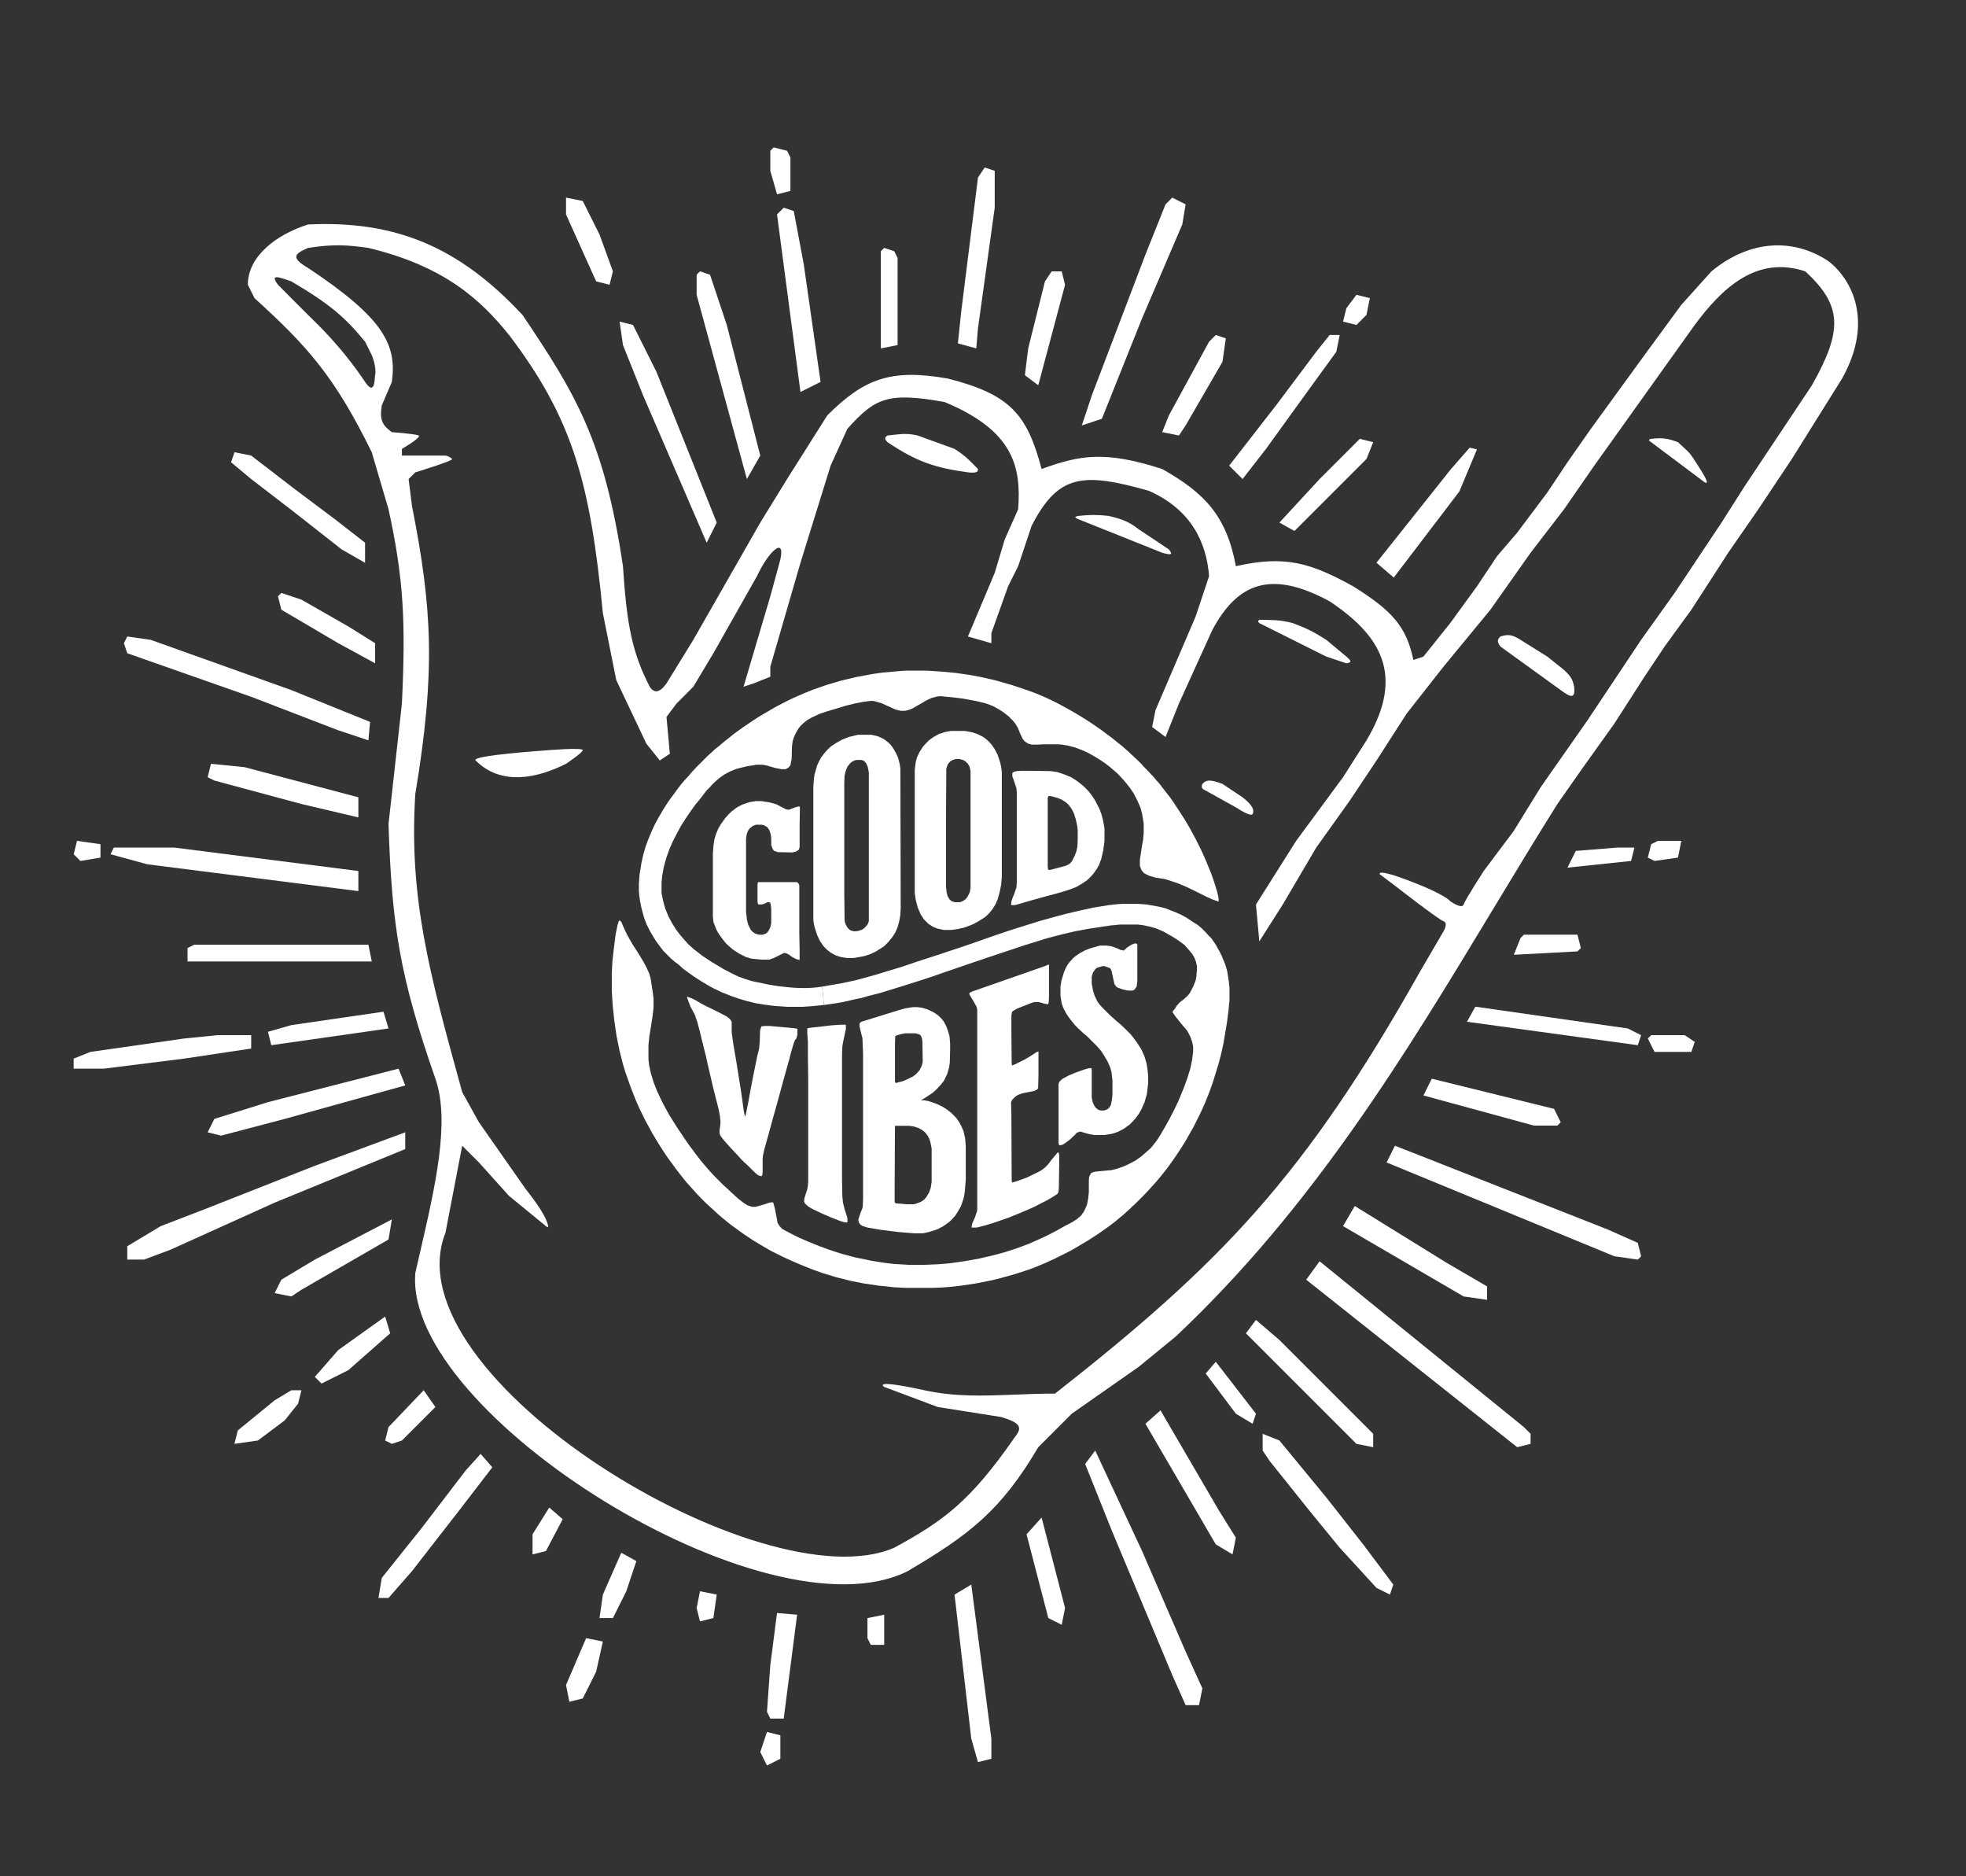 <svg width="587" height="560" viewBox="0 0 587 560" fill="none" xmlns="http://www.w3.org/2000/svg">
<rect x="0" y="0" width="587" height="560" fill="#333333" stroke="none"/>
<path d="M121 338V343L82 359L51 373L43 376H38V372L48 366L61 361L94 348L121 338Z" fill="white"/>
<path d="M327 433L341 463L354 493L359 504L358 509H354L350 500L332 457L324 437L327 433Z" fill="white"/>
<path d="M394 376.5L455 426L457 428V431L453 432L390 382L394 376.5Z" fill="white"/>
<path d="M480 367L489 371L490 375L489 376L482 375L414 347L416.5 342L480 367Z" fill="white"/>
<path d="M38 190L45 191L87 206L110.5 215.5L110 221L101 218L75 208L38 195L37 192L38 190Z" fill="white"/>
<path d="M34 253H52L107 260V266L44 258L33 255L34 253Z" fill="white"/>
<path d="M350 59L354 61L353 67L341 95L329 125L323 127L326 118L342 76L348 61L350 59Z" fill="white"/>
<path d="M185 96L189 97L196 111L214 156L211 162L192 118L186 103L185 96Z" fill="white"/>
<path d="M209 81L212 82L217 97L227 136L223 143L208 88V82L209 81Z" fill="white"/>
<path d="M119 319L121 324L85 334L66 339L62 338L64 334L80 329L119 319Z" fill="white"/>
<path d="M377 428L382 430L396 447L407 461L416 473L415 476L411 474L400 462L391 451L379 436L377 433V428Z" fill="white"/>
<path d="M58 282H110L111 287H56V283L58 282Z" fill="white"/>
<path d="M143.5 434L147 438L137 451L123 469L116 477H113L114 471L126 456L139 439L143.5 434Z" fill="white"/>
<path d="M234 62L237 63L240 79L245 114L239 117L232 64L234 62Z" fill="white"/>
<path d="M290 473L296 519V525L292 526L290 519L285 476L290 473Z" fill="white"/>
<path d="M294 50L297 51V62L292 98L291.5 104L286 102.5L287 93L292 53L294 50Z" fill="white"/>
<path d="M65 309H75V313L55 316L31 319H22V316L27 314L55 310L65 309Z" fill="white"/>
<path d="M375 394L382 400L410 428V432L405 431L372 398L375 394Z" fill="white"/>
<path d="M70 135L75 136L88 146L100 155L109 162V168L102 164L88 153L75 143L69 138L70 135Z" fill="white"/>
<path d="M346.5 421L364 451L369 459L368 464L363 461L342 425L346.5 421Z" fill="white"/>
<path d="M404.5 360L432 377L444 384V388L437 387L401 366L404.5 360Z" fill="white"/>
<path d="M63 228L73 229L107 238V244L90 240L64 233L62 232L63 228Z" fill="white"/>
<path d="M440.5 300.5L486 307L490 309L489 312L438 305L440.5 300.5Z" fill="white"/>
<path d="M397 100H400L399 105L391 116L378 134L371 143L367 139L381 121L393 105L397 100Z" fill="white"/>
<path d="M438.806 133.633L440.983 134.145L435.736 146.694L416.139 172.408L410.978 167.979L433.148 140.113L438.806 133.633Z" fill="white"/>
<path d="M427.5 322L464 331L466 335L465 336H458L425 327L427.5 322Z" fill="white"/>
<path d="M117 364L116 370L90 385L87 387L82 386L84 382L94 376L117 364Z" fill="white"/>
<path fill-rule="evenodd" clip-rule="evenodd" d="M156 94.002C136.859 73.475 117.83 65.788 92 67.002C82.5 70.002 74 76.502 74 85.002L76 89.002C91.64 103.218 99.851 112.25 111 135.002L116 152.002C120.544 172.805 121.163 185.66 120 210.002L116 246.002C117 276.502 119.38 291.567 130 322.002C134.444 334.739 129.975 354.096 125.367 374.052C124.91 376.031 124.451 378.016 124 380.002C120.5 422.002 229 490.002 271 469.002C289.57 458.066 298.902 450.814 310 432.002L320 422.002L340 408.002L351 399.002C392.059 360.339 419.387 315.103 445.918 271.187C452.265 260.681 458.567 250.249 465 240.002L472 230.002L482 216.002L491 202.002L497 193.002L505 182.002L516 165.002L525 152.002L535 137.002L550 113.002C559.5 96.002 553 83.502 546 78.002C535.5 71.002 522.5 71.502 511 81.002L502 91.002L491 106.002L475 128.002L468 138.002L462 147.002L453 159.002L447 166.002L441 175.002L433 186.002L425 196.002L422 197.002C419.901 186.904 415.541 182.226 404 175.002C391.272 167.998 383.78 165.698 369 169.002C366.195 153.858 359.51 147.066 347 140.002C330 134.502 322.411 135.827 311 140.002C306.672 123.738 301.721 117.754 283 113.002C266 110.002 258.026 113.009 247 124.002L235 143.002L227 156.002L207 191.002L199 204.002C196.927 206.91 195.322 206.99 194 205.002C188.731 194.796 187.14 186.518 186 169.002C180.462 131.797 172.031 117.77 156 94.002ZM92 80.002C86.74 76.921 87.864 75.765 92 74.002C99.646 72.832 103.456 73.097 110 74.002C132.9 79.52 143.591 89.607 152 100.002C170.883 124.891 176.231 143.826 180 183.002L184 203.002L193 222.002L197 227.002L200 225.002L199 214.002L202 210.002L207 205.002L213 195.002L226 172.002C229.5 164.502 234.5 160.002 233 167.002L230 178.002L222 205.002L225 204.002L230 202.002V199.002L239 168.002L248 139.002L253 128.002C261.292 118.778 265.052 116.985 282 120.002C302.5 128.502 304.964 139.211 304 152.002L300 161.002L297 171.002L289 190.002L296 192.002V189.002L301 175.002L304 169.002L308 157.002C315.989 141.378 323.5 141.002 343 146.502C355.5 152.002 360.233 161.775 361 172.002L357 184.002L345 212.002L344 217.002L348 220.002L352 210.002L362 188.002C369.5 174.002 379.5 170.002 397 179.502C412 189.502 419.737 201.366 408 221.002L401 232.002L387 251.002L375 270.002L376 281.002L383 270.002L393 253.002L403 239.002L411 227.002L420 213.002L431 199.002L445 182.002L457 165.002L467 152.002L476 139.002L506 97.002C514.141 86.031 524.461 76.156 539 81.002C550.222 91.284 550.136 98.775 541 115.002L521 145.002L514 156.002L500 177.002L490 191.002L474 215.002L460 235.002L452 248.002L443 260.002C443 260.002 437.5 268.502 437 270.002C436.5 271.502 433 269.002 433 269.002C433 269.002 431.5 267.002 421 263.002C410.5 259.002 412 261.002 412 261.002L416 264.002C416 264.002 429.5 274.502 431 275.002C432.5 275.502 431 278.002 431 278.002L424 290.002C389.463 351.422 364.429 377.204 315 416.002C310.702 416.002 306.683 416.158 302.824 416.309C293.511 416.672 285.127 416.998 276 415.002C260 411.502 264 414.002 264 414.002L280 420.002L299 423.002C304.702 424.729 305.359 426.09 303 429.002C289.644 448.275 281.61 454.051 267 462.002C228 479.002 116 411.002 133 368.002L138 342.002L143 347.002L152 357.002L163 366.002C163 366.002 164.5 367.502 163 364.002C161.5 360.501 157 355.002 157 355.002L143 335.002L138 326.002L137.568 324.435C128.304 290.8 122.03 268.022 124 237.002C130.04 200.605 129.133 181.979 123 151.002L122 143.002L124 141.002C124 141.002 135.5 137.502 135 137.002C134.5 136.501 133.5 136.002 133 136.002H120V134.002C120 134.002 126 130.502 125 130.002C124 129.501 117 129.002 117 129.002C114.021 126.857 113.307 125.172 114 121.002L117 114.002C118.5 103.002 114.749 95.087 92 80.002ZM109.002 102C103.135 94.831 98.634 90.857 87.002 84C82.835 82.532 80.636 81.805 83.002 85C83.002 85 90.027 92.124 94 96C100.988 102.818 106 109.5 109.002 114C111.548 117.816 111.809 114.336 111.934 112.669C111.956 112.37 111.974 112.13 112 112C112.5 109.5 111.002 106 111.002 106L109.002 102Z" fill="white"/>
<path d="M406 131L410 132L408 137L386.5 158.5L382 156L394 143L406 131Z" fill="white"/>
<path d="M363 100L366 101L365 108L354 127L352 130L347 129L349 124L361 102L363 100Z" fill="white"/>
<path d="M238 482L234 513H230L229 511L230 497L232 481.5L238 482Z" fill="white"/>
<path d="M84 177L90 179L104 187L112 192V198L101 192L84 182L83 178L84 177Z" fill="white"/>
<path d="M114.5 302L116 307L81 312L80 308L87 306L114.5 302Z" fill="white"/>
<path d="M314 81H317L318 85L310 115L306 112L307 104L312 84L314 81Z" fill="white"/>
<path d="M311 453L318 480L317 485L313 483L306.5 458L311 453Z" fill="white"/>
<path d="M169 59L174 60L179 70L183 81L182 85L178 84L169 64V59Z" fill="white"/>
<path d="M264 74L267 75L268 77V103L263 104V75L264 74Z" fill="white"/>
<path d="M163.001 223.999C163.001 223.999 174.503 222.999 174.001 223.999C173.5 224.999 169.001 227.999 169.001 227.999C160.575 232.213 149.76 234.758 142.001 226.999C140.501 225.499 163.001 223.999 163.001 223.999Z" fill="white"/>
<path d="M115 393L116.5 398L104 409L96 413L94 411L101 403L115 393Z" fill="white"/>
<path d="M87 415H90L89 419L85 424L77 430L70 431L71 427L82 418L87 415Z" fill="white"/>
<path d="M447.998 190.002C450.485 189.151 451.78 189.632 453.998 191.002L461.998 196.002L466.998 200.002C469.28 202.097 469.611 203.147 469.998 205.002C470.408 208.729 468.954 208.202 465.998 206.002L447.998 193.002C446.944 191.571 446.995 190.922 447.998 190.002Z" fill="white"/>
<path d="M175 489L180 490L178 499L174 507L170 508L169 503L175 489Z" fill="white"/>
<path d="M126.5 415L130 420L120 430L117 431L115 430L116 426L126.5 415Z" fill="white"/>
<path d="M264.999 129.999C268.476 129.664 270.378 129.149 273.999 129.999L284.999 133.999C288.697 136.368 289.634 137.669 291.999 139.999C292.061 141.046 291.269 141.216 288.999 140.999C279.065 139.607 273.735 137.846 264.999 131.999C264.087 131.068 264.019 130.625 264.999 129.999Z" fill="white"/>
<path d="M190 466L187 475L183 483H179L180 476L185.5 463.5L190 466Z" fill="white"/>
<path d="M455 279H471L472 283L471 284L452 285L454 280L455 279Z" fill="white"/>
<path d="M363 406.5L375 422L374 425L369 422L360 410L363 406.5Z" fill="white"/>
<path d="M376.001 185C379.816 185.127 381.865 184.915 386.001 186C390.348 187.635 392.473 188.757 396.001 191L402.001 196C403.368 197.187 403.826 197.761 402.001 198L396.001 196L376.001 186C375.45 185.549 375.609 185.345 376.001 185Z" fill="white"/>
<path d="M321.998 154C325.501 153.641 327.499 153.619 330.998 154C335.15 154.976 337.204 155.799 339.998 158C343.513 160.343 345.484 161.657 348.998 164C350.301 165.645 349.69 165.745 346.998 165L321.998 155C320.7 154.451 320.802 154.233 321.998 154Z" fill="white"/>
<path d="M483 253H488L487 257L468 259L470.5 254L483 253Z" fill="white"/>
<path d="M164 450L168 453.5L163 463L159 464V458L164 450Z" fill="white"/>
<path d="M231 44L235 45L236 47V57L232 58L230 51V45L231 44Z" fill="white"/>
<path d="M493 309H503L506 311L505 314H494L492 310L493 309Z" fill="white"/>
<path d="M493.001 131C495.869 130.686 497.528 130.669 501.001 132C504.535 135.325 504.124 134.501 507.001 139C509.878 143.5 510.138 144.517 509.001 144L493.001 132C492.181 131.46 492.04 131.218 493.001 131Z" fill="white"/>
<path d="M495 251H502L501 256L494 257L492 256L493 252L495 251Z" fill="white"/>
<path d="M229 517L233 518V525L229 527L227 523L229 517Z" fill="white"/>
<path d="M405 88L409 89L408 94L405 97L401 96L402 92L405 88Z" fill="white"/>
<path d="M358.999 233.999C360.094 232.844 361.076 232.53 364.999 233.999L370.999 237.999C374.298 240.557 374.498 241.999 373.999 242.999C373.5 244 368.999 240.999 368.999 240.999L359.999 235.999C358.86 235.472 358.575 235.07 358.999 233.999Z" fill="white"/>
<path d="M23 251L30 252V256L24 257L22 255L23 251Z" fill="white"/>
<path d="M209 475L214 476L213 483L209 484L208 480L209 475Z" fill="white"/>
<path d="M264 482V491H260L259 489V483L264 482Z" fill="white"/>
<path d="M335.293 269.793H339.483L342.244 269.983L346.053 270.65L347.957 271.126L350.623 272.173L352.623 273.03L354.336 273.982L356.05 275.125L357.574 276.077L358.621 276.934L360.049 278.362L360.716 279.124L361.763 280.171L363.096 282.171L364.048 283.885L364.81 285.408L365.857 287.979L366.429 289.979L366.905 293.025L367.095 295.025V298.453L366.81 301.595L366.333 305.308L365.286 311.497L364.62 314.544L363.763 317.781L362.144 323.018L361.097 325.97L359.764 329.302L358.335 332.444L356.431 336.253L355.193 338.443L354.336 339.966L353.479 341.395L352.146 343.489L351.385 344.632L350.337 346.155L349.195 347.774L348.338 348.917L347.671 349.773L346.91 350.726L346.053 351.773L345.005 353.011L343.863 354.249L343.196 355.01L341.768 356.534L338.816 359.485L338.055 360.152L337.293 360.914L336.531 361.58L335.389 362.627L334.341 363.484L333.104 364.532L331.485 365.77L330.438 366.531L328.819 367.674L327.295 368.721L324.915 370.245L322.535 371.673L320.916 372.625L319.393 373.482L315.203 375.577L312.537 376.814L309.871 377.957L307.11 379.004L303.016 380.337L298.921 381.48L296.255 382.146L291.495 383.099L287.02 383.765L283.687 384.146L281.021 384.336L278.641 384.432H270.262L266.834 384.241L262.264 383.765L257.789 383.099L253.98 382.337L249.791 381.29L245.696 380.052L242.745 379.004L239.888 377.862L236.937 376.624L233.794 375.196L230.367 373.482L228.843 372.625L226.749 371.387L224.844 370.245L223.416 369.292L221.607 368.055L218.179 365.579L216.656 364.341L215.608 363.484L214.275 362.342L212.752 360.914L211.99 360.247L210.752 359.104L208.658 357.01V356.819H208.467L207.801 356.058L206.753 354.915L206.087 354.153L205.04 353.011L204.183 351.963L203.135 350.63L201.802 348.917L200.564 347.203L199.231 345.394L198.279 343.965L197.232 342.347L195.994 340.347L194.852 338.443L192.566 334.253L190.853 330.73L189.805 328.35L188.377 324.732L186.758 320.162L185.997 317.686L184.949 313.497L184.092 309.307L183.426 304.737L182.95 300.262L182.664 295.787V290.645L182.854 286.932L183.235 283.504L183.807 278.934L184.378 276.172L184.759 274.935L185.044 274.744L185.521 275.22L186.092 276.553L187.139 278.838L188.091 280.552L189.043 282.171L190.281 284.075L191.043 285.313L192.186 287.217L193.042 288.836L193.899 290.74L194.28 292.168L194.947 296.548L195.137 298.167V300.738L194.852 303.213L194.375 306.355L193.899 309.212L193.614 311.973V316.163L193.804 317.972L194.375 320.542L195.137 323.018L196.185 325.684L197.613 328.731L198.565 330.54L199.708 332.635L201.136 334.92L202.469 337.015L204.659 340.252L205.706 341.775L208.277 345.203L209.229 346.441L211.324 348.917L212.371 350.059L213.228 351.011L215.989 353.772L216.751 354.439L218.179 355.772L220.464 357.867L222.083 359.104L223.13 359.771L224.559 360.247H225.606L227.986 359.581L229.7 359.009L230.176 358.914H230.843L231.319 360.533L231.89 363.484L232.176 365.103L232.747 365.96L233.509 366.817L235.794 368.055L238.65 369.483L241.507 370.721L244.839 372.054L247.41 373.006L251.219 374.244L255.123 375.291L260.169 376.338L264.358 377.005L266.834 377.291L271.595 377.576H275.594L280.164 377.386L283.592 377.1L288.257 376.434L292.447 375.672L296.541 374.72L300.064 373.768L303.587 372.625L306.919 371.387L309.966 370.054L312.251 369.007L315.584 367.293L317.774 366.055L319.964 364.913L321.487 363.96L322.725 362.913L323.677 361.58L324.534 359.676L324.915 357.676L325.105 355.867V352.344L325.201 351.297L325.772 350.154L326.819 349.773L328.628 349.583L331.866 349.297L333.675 348.821L335.579 348.155L337.007 347.488L339.007 346.441L340.625 345.298L341.863 344.251L342.815 343.394L343.577 342.728L344.434 341.68L345.196 340.728L346.434 338.824L347.767 336.539L349.195 333.968L350.528 331.397L351.766 328.826L353.575 324.446L354.527 321.78L355.384 319.019L355.955 316.258L356.241 313.877V312.449L355.955 311.021L355.384 309.402L354.527 307.784L353.765 306.832L352.623 305.499L351.48 304.07L350.813 303.213L350.623 302.928L350.147 302.261V301.88L350.718 301.214L351.385 300.167L352.242 299.214L353.384 298.357L354.527 297.31L355.289 296.358L356.241 294.549L357.002 292.645L357.193 291.597L357.383 289.217V288.455L357.098 287.122L356.622 285.884L355.955 284.742L354.908 283.504L354.241 282.742L353.67 282.076L352.242 281.028L351.004 280.171L349.576 279.314L347.386 278.077L345.196 277.125L343.482 276.648L341.292 276.172L339.673 275.982H334.437L331.485 276.268L324.629 277.315L320.63 278.077L316.631 279.029L312.632 280.076L305.872 282.171L294.732 285.884L288.829 287.884L286.067 288.836L282.449 290.074L278.355 291.502L274.261 292.835L270.071 294.168L262.645 296.453L259.217 297.31L257.312 297.881L254.932 298.357L253.79 298.643L251.219 299.214L248.172 299.69L246 300.002L245.5 294.502L251.314 293.501L255.313 292.645L257.503 292.073L261.597 290.931L265.311 289.788L269.119 288.646L273.594 287.122L279.783 285.123L287.496 282.552L291.399 281.219L295.97 279.6L301.302 277.791L306.729 276.077L310.728 274.839L315.203 273.602L318.44 272.745L322.059 271.888L326.438 270.936L331.104 270.174L333.77 269.888L335.293 269.793Z" fill="white"/>
<path d="M270.643 200.188H276.737L281.021 200.473L285.211 200.854L289.21 201.425L293.304 202.187L297.398 203.139L302.35 204.567L305.777 205.71L308.729 206.757L311.3 207.805L313.585 208.852L316.061 210.09L318.155 211.232L319.869 212.185L321.678 213.232L324.154 214.755L325.772 215.803L327.582 217.041L329.2 218.183L332.247 220.468L333.771 221.706L335.104 222.753L336.056 223.61L336.817 224.277L339.769 227.038L340.816 228.085L341.483 228.847L342.911 230.275L343.578 231.037L344.339 231.799L345.196 232.846L346.148 233.894L347.386 235.512L348.434 236.845L349.386 238.083L350.528 239.702L352.337 242.463L353.67 244.558L354.813 246.462L355.765 248.176L357.003 250.461L358.622 253.698L359.955 256.65L361.668 260.839L362.335 262.744L363.382 266.076L363.763 267.695L363.858 268.361V269.123L362.145 268.552L360.24 267.695L357.193 266.171L354.432 264.838L351.766 263.696L348.91 262.744L347.577 262.363L345.006 261.982L343.102 261.411L341.578 260.649L340.912 259.887L340.436 258.745L340.34 258.364V256.65L341.007 252.27L341.292 250.747L341.483 248.652V245.795L341.007 242.939L340.531 241.13L339.579 238.94L338.436 236.75L337.198 234.941L336.437 233.989L335.389 232.751L334.342 231.608L333.294 230.561L332.247 229.704L331.39 228.942L330.152 227.99L328.343 226.752L327.105 225.991L324.916 224.753L323.487 224.086L321.012 223.134L318.822 222.563L317.108 222.277L315.965 222.182H311.585L309.776 222.277H308.062L307.015 221.992L305.968 221.325L305.301 220.468L304.635 219.04L303.873 217.231L303.207 216.088L302.445 215.136L301.112 213.803L299.779 212.756L298.351 211.804L296.446 210.756L294.447 209.995L291.781 209.328L287.687 208.566L284.735 208.186L280.736 207.805L279.879 207.9L278.07 208.376L276.451 209.138L275.023 209.995L272.547 211.423L271.405 211.899L270.262 212.185H268.929L267.406 211.804L264.645 210.566L263.407 209.995L261.217 209.328L260.741 209.233H259.884L257.694 209.519L255.218 209.995L252.552 210.661L249.41 211.613L247.125 212.28L244.84 213.042L242.364 214.184L241.031 214.946L240.174 215.612L239.127 216.564L238.365 217.517L237.604 218.85L237.032 220.087L236.651 221.325L236.461 222.849L236.366 226.562L235.985 228.466L235.414 229.133L234.557 229.609H233.319L231.415 229.228L228.749 228.466L227.606 228.276H225.892L222.94 228.752L219.894 229.514L217.989 230.275L216.371 231.132L214.752 232.275L213.324 233.513L212.562 234.274L211.896 235.036L210.943 235.988L209.991 237.226L208.753 238.845L207.706 240.083L206.468 241.796L205.135 243.701L204.469 244.748L203.421 246.367L202.279 248.461L200.851 251.223L199.898 253.413L198.946 256.079L198.185 258.84L197.708 261.506L197.518 263.41V266.552L197.994 268.933L198.565 271.027L199.518 273.408L200.565 275.407L201.803 277.407L202.945 278.93L203.993 280.168L204.85 281.12L205.421 281.787L206.183 282.453L207.23 283.405L209.706 285.31L212.276 287.023L216.085 289.309L218.846 290.737L220.465 291.499L222.274 292.165L224.369 292.832L229.32 293.879L232.176 294.355C236.431 294.9 241.232 295.279 245.5 294.498L246 299.998L242.364 300.354L239.603 300.544H235.128L231.034 300.258L228.082 299.877L225.321 299.401L223.036 298.83L220.75 298.164L218.275 297.307L215.418 296.164L213.229 295.117L211.8 294.355L209.706 293.117L207.325 291.594L205.707 290.451L203.897 289.118L202.66 287.976L201.612 287.214L200.279 286.071L198.089 283.881L197.137 282.644L195.804 280.834L194.186 278.168L193.043 275.883L192.281 273.884L191.52 271.027L191.043 268.647L190.853 267.124L190.758 265.791V263.791L190.948 261.125L191.52 257.602L192.091 255.031L192.757 252.746L193.519 250.651L194.471 248.366L195.519 246.081L196.661 243.986L197.613 242.368L198.47 240.939L199.518 239.321L200.47 237.988L201.422 236.75L202.088 235.798L202.66 235.036L203.326 234.179L204.374 232.941L205.707 231.513L206.563 230.466L208.087 228.847L211.515 225.419L212.276 224.753L213.514 223.61L214.847 222.563L215.704 221.801L216.656 221.04L217.513 220.373L219.037 219.135L220.084 218.374L221.798 217.136L224.75 215.136L226.368 214.089L227.796 213.232L231.224 211.232L232.271 210.661L235.033 209.233L237.223 208.186L240.079 206.948L242.65 205.9L246.744 204.472L251.219 203.139L255.694 202.092L260.836 201.14L263.597 200.759L269.024 200.283L270.643 200.188Z" fill="white"/>
<path d="M312.92 287.977H313.206V297.498L313.111 299.307L312.92 299.783L311.778 299.593L310.159 299.117H308.921L308.16 299.307L303.78 301.021L302.447 301.783L302.161 302.068L301.971 303.211V307.781L302.066 317.303L302.161 318.064L303.113 317.684L305.97 316.255L307.588 315.303L309.493 314.065L310.064 313.875V320.921L309.969 324.729L309.683 325.206L308.731 325.682L307.208 325.967L305.303 326.348L303.97 326.824L303.113 327.396L302.161 328.348L301.875 329.014L301.971 332.823L302.066 352.247L302.161 353.008L304.065 352.437L306.636 351.485L309.778 349.961L310.826 349.39L311.873 348.628L312.92 347.581L314.158 345.962L315.206 344.725L315.777 344.058L316.062 343.963L316.253 344.82V347.581L316.158 354.246L316.062 355.77L315.777 356.341L314.349 357.293L312.349 358.436L310.826 359.197L308.826 360.245L305.113 361.863L301.114 363.482L296.734 365.005L293.877 365.862L291.592 366.434H290.069L290.259 365.291L291.021 363.577L291.688 361.673L291.783 361.102V301.402L291.592 300.545L290.64 298.831L289.593 297.117L289.402 296.736L289.498 296.355L290.259 295.975L312.063 288.357L312.92 287.977Z" fill="white"/>
<path d="M338.914 281.598L339.39 281.693L339.581 281.979V292.928L339.39 294.452L338.819 295.309L338.438 295.594L338.057 295.689H336.915L335.391 295.404L333.772 294.833L333.201 294.452L332.725 293.69L331.868 289.786L331.487 289.024L329.964 288.453L329.297 288.358L327.679 288.834L327.107 289.215L326.346 290.262L325.965 291.5V293.595L326.346 295.689L326.822 297.213L327.583 298.832L328.25 299.784L329.107 300.736L331.487 303.116L332.249 303.783L333.296 304.735L334.344 305.592L335.867 307.02L337.581 308.734L338.343 309.686L339.2 310.829L339.961 311.971L340.818 313.304L341.771 315.494L342.342 317.494L342.627 319.303L342.818 321.207V323.397L342.437 326.539L341.771 328.919L340.818 331.109L340.057 332.442L339.009 333.871L337.962 335.013L337.295 335.68L335.582 336.917L333.772 337.87L332.059 338.441L329.678 338.822H326.822L325.203 338.536L322.537 337.774L321.68 338.06L321.299 338.25V338.441H321.109V338.631L320.347 339.298L319.681 339.964L318.348 341.012L317.3 341.678L316.634 341.869H316.253L316.062 341.297V323.492L316.348 322.826L317.205 322.064L318.919 321.112L321.204 320.16L323.87 319.208L325.298 318.827H325.774L325.965 319.208V327.586L326.25 329.015L326.631 329.872L327.107 330.633L327.964 331.3L328.726 331.49H329.678L330.63 331.109L331.202 330.633L331.678 329.872L331.963 328.443L332.154 326.825V322.54L331.868 320.064L331.487 318.636L330.63 316.732L329.488 314.828L328.726 313.685L327.679 312.447L324.537 309.305L323.489 308.448L321.871 306.925L321.014 306.068L320.157 305.021L319.395 304.068L318.348 302.545L317.491 300.926L317.015 299.593L316.634 297.308V294.452L316.919 292.738L317.681 290.167L318.348 288.644L319.014 287.596L320.157 286.263L321.109 285.406L322.537 284.454L323.965 283.692L325.394 283.121L328.06 282.359L328.345 282.264H330.345L331.773 282.455L333.677 283.121L334.629 283.597H335.105L335.486 283.788L336.534 282.835L337.867 281.979L338.914 281.598Z" fill="white"/>
<path fill-rule="evenodd" clip-rule="evenodd" d="M307.207 230.086H304.827L303.589 230.181L302.732 230.372L302.256 230.752V231.705L302.827 233.323L303.494 235.323L303.589 236.561V263.316L303.494 264.839L302.827 266.839L302.351 267.981L301.97 269.124L301.875 270.171H303.018L303.779 269.981L307.683 268.838L312.158 267.601L316.062 266.553L319.204 265.601L321.394 264.744L323.013 263.792L324.441 262.84L325.298 262.078L326.44 260.84L327.583 259.222L328.154 258.174L328.821 256.365L329.392 253.89L329.773 251.033V247.415L329.678 246.749L329.297 244.654L328.821 242.94L328.25 241.417L326.917 238.846L325.964 237.417L325.012 236.18L323.489 234.656L322.441 233.799L321.299 232.942L319.775 231.99L317.681 231.133L315.681 230.467L313.682 230.181L307.207 230.086ZM313.967 237.705L313.11 237.609L312.824 238.085V258.652L312.919 259.509L313.015 259.604L313.491 259.699L314.157 259.509L316.728 258.842L318.156 258.461L319.204 257.985L319.965 257.224L320.822 255.605L321.394 254.082L321.679 252.749L321.774 251.035V247.797L321.679 246.75L321.203 244.56L320.632 242.751L319.87 241.323L319.013 240.18L318.251 239.514L317.109 238.752L315.776 238.181L313.967 237.705Z" fill="white"/>
<path d="M225.702 239.133H227.32L229.796 239.514L231.795 240.085L233.795 241.132L234.747 241.608L235.509 241.704L237.318 241.037L238.365 240.751H238.746L238.841 241.037L238.746 246.083V252.939L238.46 253.701L237.699 254.177L236.556 254.462L232.271 254.367L231.129 253.986L230.748 253.51L230.272 252.272V250.178L230.082 248.94L229.701 247.797L229.129 246.94L228.177 246.369L227.416 246.179H225.702L224.75 246.56L223.893 247.226L223.321 247.988L222.94 249.035L222.75 250.368V272.268L223.036 274.648L223.417 276.076L224.178 277.6L224.845 278.266L225.606 278.742L226.749 279.028H227.701L228.749 278.647L229.415 277.98L229.986 276.838L230.272 275.6V271.125L230.082 269.792L229.796 269.316H229.129L228.177 269.792L227.511 269.982H226.463L226.273 269.697L226.178 269.221V264.174L226.273 263.413L226.368 263.317H237.984L238.46 263.793L238.651 264.27V278.647L238.746 283.217V286.55L237.889 286.359L236.556 285.693L235.509 284.931L234.747 284.55L234.081 284.455L231.034 285.979L229.701 286.455H227.416L224.369 286.169L222.75 285.693L220.846 284.741L219.037 283.598L217.989 282.741L216.847 281.694L215.895 280.551L214.657 278.837L213.895 277.504L213.038 275.314L212.848 273.601V254.843L213.038 252.272L213.324 250.463L213.8 248.94L214.466 247.321L215.323 245.893L216.561 244.179L217.608 243.037L218.37 242.275L219.989 241.037L221.607 240.18L223.893 239.418L225.702 239.133Z" fill="white"/>
<path d="M205.137 297.5L206.66 298.071L207.803 298.643L209.231 299.5L210.85 300.356L213.04 301.404L214.563 302.166L216.943 303.403L217.705 303.975L218.276 304.641L218.467 305.117V308.164L218.943 311.592L219.895 317.209L221.323 326.16L222.085 331.682L222.371 333.11L222.466 333.301L222.751 332.349L223.513 328.54L224.18 324.827L224.846 321.399L226.084 315.305L226.655 313.02L226.846 310.83L226.941 307.593L227.227 306.641L227.417 306.355L228.464 306.26H229.797L236.177 306.831L237.795 307.021L238.081 307.117V308.831L237.795 309.973L237.319 310.544L236.938 311.592L236.177 314.163L235.701 316.067L233.987 322.161L232.178 328.826L230.654 334.253L229.512 338.442L228.179 343.203L227.798 345.012L227.703 345.964V349.773L227.607 350.725L227.417 351.106L226.56 350.916L225.989 350.535L224.846 349.487L223.132 347.773L222.371 347.107L221.133 345.869L220.466 345.107L218.943 343.489L217.8 342.251L217.134 341.489L216.182 340.442L215.229 339.204L214.849 338.442V337.3L215.039 336.062L215.134 334.824L214.944 333.11L214.563 331.111L212.944 324.731L211.611 319.019L210.754 315.21L209.707 311.021L208.945 307.878L208.184 305.022L207.422 302.832L206.184 300.547L205.422 298.547L205.137 297.786V297.5Z" fill="white"/>
<path d="M251.123 305.879H252.456L252.551 305.974V307.212L251.79 310.735L251.504 312.354L251.409 315.02V352.153L251.504 357.104L251.694 359.009L252.17 360.913L252.932 363.293L253.027 363.77V364.912L251.98 364.817L250.742 364.436L248.076 363.389L245.41 362.246L242.268 360.723L241.221 360.056L240.364 359.294L240.078 358.628L240.173 357.676L241.03 355.01L241.221 353.867L241.316 352.725V322.351L241.221 315.115V310.925L241.03 308.45V307.021L241.602 306.831L245.886 306.355L248.267 306.069L251.123 305.879Z" fill="white"/>
<path fill-rule="evenodd" clip-rule="evenodd" d="M260.169 219.328H256.265L255.789 219.423L253.409 219.995L251.504 220.756L249.6 221.804L248.172 222.756L247.029 223.803L245.887 225.136L245.125 226.184L244.554 227.231L243.982 228.469L243.221 231.135L243.03 232.373L242.84 234.848V274.458L242.935 275.41L243.221 276.743L243.982 279.123L244.839 280.932L245.887 282.456L247.029 283.598L248.172 284.455L249.6 285.217L251.124 285.693L252.933 285.979H254.742L255.408 285.883L258.074 285.407L259.788 284.836L261.407 284.074L263.121 283.027L264.073 282.36L265.215 281.218L266.453 279.694L267.31 278.361L267.977 276.838L268.548 274.743L268.833 272.934L268.929 270.935L268.833 229.421L268.643 228.088L268.167 226.279L267.596 224.946L266.739 223.422L265.977 222.375L265.311 221.708L263.978 220.661L262.168 219.804L260.169 219.328ZM257.22 226.852H255.792L255.315 226.947L254.458 227.328L253.792 227.899L253.03 228.851L252.459 230.279L252.173 231.517L252.078 233.897V266.651L252.173 274.554L252.269 275.316L252.554 276.078L253.125 277.03L253.887 277.696L254.839 277.982H255.601L256.268 277.887L257.41 277.506L258.172 276.935L259.029 275.982L259.41 275.03V230.565L259.124 229.042L258.648 227.899L257.981 227.137L257.22 226.852Z" fill="white"/>
<path fill-rule="evenodd" clip-rule="evenodd" d="M288.07 218.184H284.071L283.309 218.279L281.976 218.564L280.262 219.136L278.739 219.993L277.406 220.945L276.644 221.707L275.597 222.849L274.549 224.468L273.788 226.086L273.407 227.515L273.121 229.8V266.553L273.407 268.552L273.978 270.837L274.93 273.027L275.882 274.456L277.215 275.789L278.548 276.646L279.977 277.217L281.881 277.598H283.976L286.07 277.312L288.07 276.836L290.545 275.884L292.259 274.932L294.068 273.789L295.211 272.742L296.258 271.504L297.21 269.98L297.877 268.457L298.543 265.981L298.924 264.077L299.115 261.697V230.371L298.924 228.943L298.639 227.61L297.877 225.325L296.925 223.516L296.068 222.278L295.306 221.421L294.354 220.564L293.402 219.897L291.878 219.136L290.165 218.564L288.07 218.184ZM286.448 226.562H285.401L284.449 226.848L283.687 227.324L283.021 228.086L282.544 229.419L282.449 246.082V264.553L282.64 266.362L282.925 267.505L283.497 268.457L284.163 269.028L285.115 269.314H286.543L287.4 269.028L288.257 268.457L288.829 267.791L289.59 266.267L289.781 264.934V230.181L289.495 228.848L288.924 227.896L288.067 227.134L287.496 226.848L286.448 226.562Z" fill="white"/>
<path fill-rule="evenodd" clip-rule="evenodd" d="M272.738 300.641H273.976L275.309 300.831L276.927 301.307L278.736 302.164L279.879 302.926L281.021 303.973L281.783 304.925L282.545 306.354L283.116 307.972L283.497 309.305L283.688 311.495V313.495L283.592 317.113L283.402 318.541L282.831 320.541L281.878 322.54L280.926 323.778L279.593 325.206L278.546 326.158L276.546 327.491L275.309 328.253H275.118V328.443H275.88L277.403 328.729L279.593 329.491L281.402 330.348L282.735 331.205L283.973 332.157L285.497 333.68L286.354 334.918L287.115 336.346L287.687 337.679L288.163 339.774L288.353 342.154V352.152L288.067 355.675L287.782 357.484L286.925 360.055L285.877 361.864L285.116 363.006L284.068 364.149L283.211 364.911L281.593 366.053L279.974 366.91L277.689 367.672L276.07 368.053L275.499 368.148H272.928L268.263 367.767L262.931 367.101L259.027 366.434L257.503 365.958L256.932 365.577L256.456 365.006L256.266 364.054L256.932 362.054L257.503 360.626L257.599 360.15L257.694 357.77V314.637L257.503 309.876L256.932 307.687L256.646 306.449V305.497L257.123 305.021L265.406 302.45L267.882 301.688L270.167 301.021L271.881 300.736L272.738 300.641ZM267.312 336.062H271.311L272.834 336.253L274.262 336.729L275.31 337.3L276.262 338.062L277.119 339.205L277.69 340.538L278.071 342.251L278.166 342.918V352.82L277.88 354.629L277.404 355.962L276.547 357.391L275.976 358.057L275.024 358.724L273.786 359.2L272.834 359.485H270.739L267.502 359.2L267.216 359.009L267.121 358.724V354.058L267.216 336.253L267.312 336.062ZM273.404 308.449H270.262L268.833 308.735L267.31 309.211L267.215 311.496V322.827L267.405 323.303L269.595 322.731L271.119 322.065L272.642 321.303L273.499 320.637L274.546 319.494L275.213 318.161L275.499 317.019L275.403 310.83L275.308 310.163L275.022 309.306L274.642 308.83L273.404 308.449Z" fill="white"/>
</svg>
